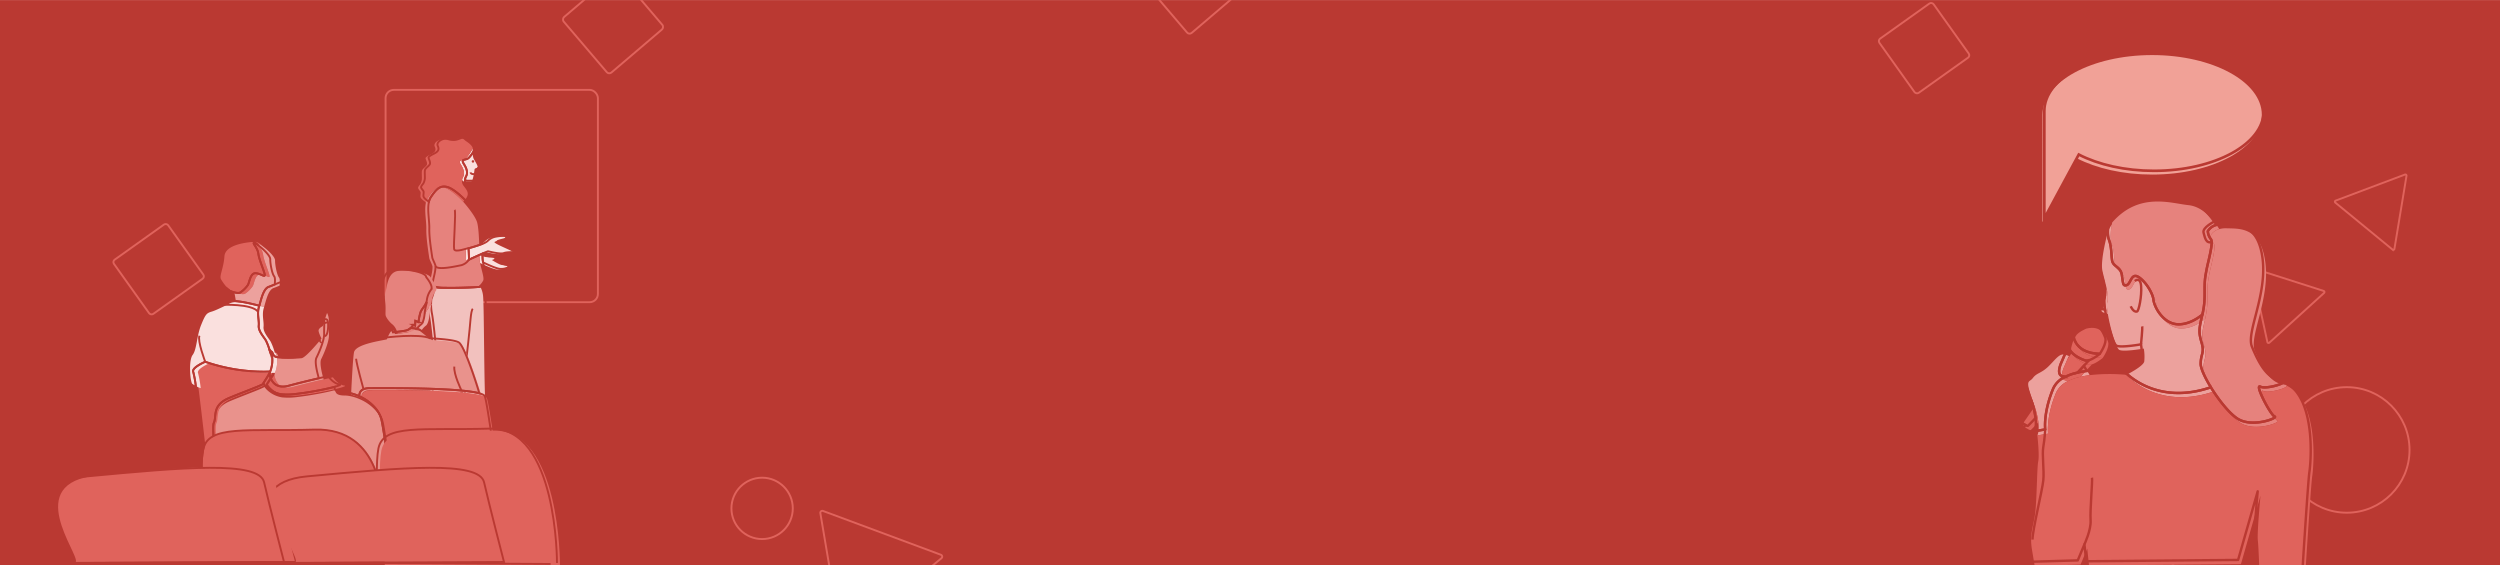 <svg id="Layer_1" data-name="Layer 1" xmlns="http://www.w3.org/2000/svg" xmlns:xlink="http://www.w3.org/1999/xlink" viewBox="0 0 1300 294"><defs><style>.cls-1,.cls-10,.cls-13,.cls-14,.cls-16,.cls-4,.cls-9{fill:none;}.cls-2{clip-path:url(#clip-path);}.cls-3{fill:#ba3932;}.cls-4{stroke:#e0635c;}.cls-10,.cls-13,.cls-16,.cls-4{stroke-miterlimit:10;}.cls-5{fill:#f2c1be;}.cls-6{fill:#fae0de;}.cls-7{fill:#e0635c;}.cls-8{fill:#e6827d;}.cls-10,.cls-13,.cls-14,.cls-16,.cls-9{stroke:#ba3932;}.cls-14,.cls-9{stroke-linejoin:round;}.cls-11{fill:#eca19d;}.cls-12{fill:#e9928c;}.cls-13,.cls-14{stroke-width:1.267px;}.cls-15{fill:#f1a197;}.cls-16{stroke-width:1.39px;}</style><clipPath id="clip-path"><rect class="cls-1" y="0.035" width="1300" height="293.931"/></clipPath></defs><g class="cls-2"><rect class="cls-3" y="0.035" width="1300" height="293.931"/><rect class="cls-4" x="200.498" y="46.732" width="110.413" height="110.413" rx="4.295"/><circle class="cls-4" cx="1220.316" cy="233.968" r="32.64"/><rect class="cls-4" x="983.632" y="7.469" width="34.607" height="34.607" rx="1.547" transform="matrix(0.814, -0.58, 0.58, 0.814, 171.385, 585.425)"/><rect class="cls-4" x="65.182" y="122.692" width="34.607" height="34.607" rx="1.547" transform="translate(-65.929 73.846) rotate(-35.471)"/><circle class="cls-4" cx="396.298" cy="264.357" r="15.954"/><rect class="cls-4" x="151.532" y="225.366" width="34.607" height="34.607" rx="1.547" transform="translate(-109.484 143.009) rotate(-35.471)"/><rect class="cls-4" x="1089.026" y="241.128" width="54.642" height="54.642" rx="2.443" transform="translate(516.793 -710.749) rotate(45)"/><rect class="cls-4" x="299.81" y="-6.885" width="37.931" height="37.931" rx="1.696" transform="translate(121.271 -238.431) rotate(49.577)"/><rect class="cls-4" x="601.556" y="-27.492" width="37.931" height="37.931" rx="1.696" transform="translate(211.671 -475.389) rotate(49.577)"/><path class="cls-4" d="M426.581,266.843l10.917,64.485a1.036,1.036,0,0,0,1.682.625l50.387-41.697a1.036,1.036,0,0,0-.3-1.77l-61.304-22.788A1.036,1.036,0,0,0,426.581,266.843Z"/><path class="cls-4" d="M1250.563,90.768,1214.542,104.32a.61.61,0,0,0-.172,1.042l29.746,24.419a.61.61,0,0,0,.989-.372l6.274-37.971A.61.61,0,0,0,1250.563,90.768Z"/><path class="cls-4" d="M1170.862,140.277l8.179,37.606a.61.61,0,0,0,1.006.322l28.478-25.886a.61.61,0,0,0-.224-1.032l-36.658-11.72A.61.61,0,0,0,1170.862,140.277Z"/><path class="cls-5" d="M242.231,236.936h11.157a16.66,16.66,0,0,1-1.475-4.931c-.491.995-1.615,2.099-4.157,1.175l-4.15-1.509s-1.854,2.39-1.55,4.36C242.097,236.296,242.158,236.604,242.231,236.936Z"/><path class="cls-5" d="M252.535,211.675c-.88-7.671-.755-54.077-1.383-58.227a13.47,13.47,0,0,0-1.537-4.65c-.72.573-1.289.974-1.289.974s-8.35.482-15.255.472c-1.071-.002-2.108-.015-3.073-.044a20.469,20.469,0,0,1-5.485-.625c-.08.263-.163.55-.25.862a5.917,5.917,0,0,1,0,2.43,21.402,21.402,0,0,1-1.073,3.198,24.781,24.781,0,0,0,.262,7.445c.529,2.61,1.227,8.815,1.918,15.877,2.902,1.441-6.641,57.615-6.641,57.615l14.291,2.287s5.272-31.081,7.179-39.045c.707,7.061,1.709,16.636,2.023,18.6.503,3.144,1.258,2.893,1.006,5.533a42.631,42.631,0,0,0,.377,7.294l4.15,1.509c2.542.924,3.665-.18,4.157-1.175a3.971,3.971,0,0,0,.371-1.215S253.416,219.346,252.535,211.675Z"/><path class="cls-6" d="M241.464,82.926c-1.665.729-3.434.104-1.665,2.914s1.769,4.787,1.041,6.14a5.65,5.65,0,0,0-.546,1.377l.442.913s3.434.104,4.371,0c.937-.104,1.665-6.244,1.665-6.244s.104-.52,1.249-.728c1.145-.208-.833-3.122-1.665-4.683-.833-1.561-.52-5.412-.52-5.412S243.129,82.197,241.464,82.926Z"/><path class="cls-7" d="M240.293,93.357a5.65,5.65,0,0,1,.546-1.377c.729-1.353.729-3.33-1.041-6.14s0-2.186,1.665-2.914,4.371-5.724,4.371-5.724c-.104-1.041-1.353-2.394-3.434-3.747-.853-.555-1.545-1.558-2.755-1.607-1.742-.07-3.926,2.019-6.716.982-4-1.487-7.854,1.339-6.858,3.393,1.795,3.702-3.255,3.856-4.712,5.833-.35.475.972,2.246.673,3.478-.236.974-2.206,2.028-2.58,3.141-.276.822.047,4.008-.112,4.824-.489,2.5-1.101,2.449-1.683,3.478-.619,1.096.107,1.33,1.01,2.805.226.37-.152,2.275,0,2.692.566,1.552,2.488,2.22,2.71,2.932a.442.442,0,0,0,.072.118,7.612,7.612,0,0,1,1.073-2.72c2.602-3.851,4.683-6.348,8.638-5.204s9.679,7.285,9.679,7.285l.003.003a9.19,9.19,0,0,0,1.559-1.772c1.769-2.602.416-4.163-1.145-6.244A4.037,4.037,0,0,1,240.293,93.357Z"/><path class="cls-6" d="M249.652,136.767c2.873,1.39,7.185,3.332,8.984,3.398a8.814,8.814,0,0,0,5.1-1.353c.833-.416-1.561-.833-2.914-1.041-1.353-.208-5.1-2.602-5.1-2.602a3.875,3.875,0,0,0,1.561-.624c.416-.416-2.186-.937-4.267-.833a7.109,7.109,0,0,1-3.688-1.463c.016.81.031,1.555.045,2.191A13.689,13.689,0,0,0,249.652,136.767Z"/><path class="cls-6" d="M257.179,125.804c.937-.729,5.932-1.249,5.516-2.29-.416-1.041-5.932-.312-6.973,0a7.543,7.543,0,0,0-3.747,2.186,9.009,9.009,0,0,1-2.779,1.47c-2.97,1.166-7.108,2.277-7.108,2.277s.312,5.204.208,5.932c0,0,2.568-1.185,5.089-2.321.647-.292,1.29-.58,1.886-.844l.056-.025a28.85,28.85,0,0,1,2.856-1.181c.416,0,6.348,1.665,8.222.937,1.873-.729,6.036-.312,6.348-.833S256.242,126.532,257.179,125.804Z"/><path class="cls-8" d="M249.652,136.767a13.689,13.689,0,0,1-.279-2.325c-.014-.636-.029-1.381-.045-2.191l-.001-.062-.056.025c-.596.264-1.239.552-1.886.844-2.521,1.136-5.089,2.321-5.089,2.321.104-.728-.208-5.932-.208-5.932s4.138-1.111,7.108-2.277c-.15-4.387-.436-9.108-1.072-11.461-1.038-3.842-7.255-10.79-7.283-10.821l-.003-.003s-5.724-6.14-9.679-7.285-6.036,1.353-8.638,5.204a7.612,7.612,0,0,0-1.073,2.72c-.849,4.045.324,9.608.241,13.515-.091,4.28.733,9.743,1.548,15.248.116.786,1.655,3.62,1.673,4.402.088,3.874-2.076,8.449-1.243,10.322a.782.782,0,0,0,.436.324,20.469,20.469,0,0,0,5.485.625c.965.029,2.001.042,3.073.044,6.905.01,15.255-.472,15.255-.472s.569-.401,1.289-.974a10.858,10.858,0,0,0,1.943-2.473C252.02,144.865,250.449,140.809,249.652,136.767Z"/><path class="cls-7" d="M241.822,236.696h11.157a16.66,16.66,0,0,1-1.475-4.931c-.491.995-1.615,2.099-4.157,1.175l-4.15-1.509s-1.854,2.39-1.55,4.36C241.687,236.056,241.748,236.364,241.822,236.696Z"/><path class="cls-9" d="M243.016,82.594c-1.665.729-3.434.104-1.665,2.914s1.769,4.787,1.041,6.14a5.649,5.649,0,0,0-.546,1.377l.442.913s3.434.104,4.371,0c.937-.104,1.665-6.244,1.665-6.244s.104-.52,1.249-.728c1.145-.208-.833-3.122-1.665-4.683s-.52-5.412-.52-5.412S244.682,81.865,243.016,82.594Z"/><path class="cls-9" d="M241.846,93.025a5.649,5.649,0,0,1,.546-1.377c.729-1.353.729-3.33-1.041-6.14s0-2.186,1.665-2.914c1.665-.728,4.371-5.724,4.371-5.724-.104-1.041-1.353-2.394-3.434-3.747-.853-.555-1.545-1.558-2.755-1.607-1.742-.07-3.926,2.019-6.716.982-4-1.487-7.854,1.339-6.858,3.393,1.795,3.702-3.255,3.856-4.712,5.833-.35.475.972,2.246.673,3.478-.236.974-2.206,2.028-2.58,3.141-.276.822.047,4.008-.112,4.824-.489,2.5-1.101,2.449-1.683,3.478-.619,1.096.107,1.33,1.01,2.805.226.37-.152,2.275,0,2.692.566,1.552,2.488,2.22,2.71,2.932a.441.441,0,0,0,.071.118,7.612,7.612,0,0,1,1.073-2.72c2.602-3.851,4.683-6.348,8.638-5.204s9.679,7.285,9.679,7.285l.003.003a9.19,9.19,0,0,0,1.559-1.772c1.769-2.602.416-4.163-1.145-6.244A4.037,4.037,0,0,1,241.846,93.025Z"/><path class="cls-9" d="M251.205,136.435c2.873,1.39,7.185,3.332,8.984,3.398a8.815,8.815,0,0,0,5.1-1.353c.833-.416-1.561-.833-2.914-1.041s-5.1-2.602-5.1-2.602a3.875,3.875,0,0,0,1.561-.624c.416-.416-2.186-.937-4.267-.833a7.11,7.11,0,0,1-3.688-1.463c.016.81.031,1.555.045,2.191A13.69,13.69,0,0,0,251.205,136.435Z"/><path class="cls-9" d="M258.731,125.472c.937-.729,5.932-1.249,5.516-2.29-.416-1.041-5.932-.312-6.973,0a7.543,7.543,0,0,0-3.747,2.186,9.009,9.009,0,0,1-2.779,1.47c-2.97,1.166-7.108,2.277-7.108,2.277s.312,5.204.208,5.932c0,0,2.568-1.185,5.089-2.321.647-.292,1.29-.58,1.886-.844l.056-.025a28.851,28.851,0,0,1,2.856-1.181c.416,0,6.348,1.665,8.222.937,1.873-.729,6.036-.312,6.348-.833S257.795,126.2,258.731,125.472Z"/><path class="cls-10" d="M251.205,136.435a13.69,13.69,0,0,1-.279-2.325c-.014-.636-.029-1.381-.045-2.191l-.001-.062-.056.025c-.596.264-1.239.552-1.886.844-2.521,1.136-5.089,2.321-5.089,2.321.104-.729-.208-5.932-.208-5.932s4.138-1.111,7.108-2.277c-.15-4.387-.436-9.108-1.072-11.461-1.038-3.842-7.255-10.79-7.283-10.821l-.003-.003s-5.724-6.14-9.679-7.285-6.036,1.353-8.638,5.204a7.612,7.612,0,0,0-1.073,2.72c-.849,4.045.324,9.608.241,13.515-.091,4.28.733,9.743,1.548,15.248.116.786,1.655,3.62,1.673,4.402.088,3.874-2.076,8.449-1.243,10.322a.782.782,0,0,0,.436.324,20.469,20.469,0,0,0,5.485.625c.965.029,2.001.042,3.073.044,6.905.01,15.255-.472,15.255-.472s.569-.401,1.289-.974a10.858,10.858,0,0,0,1.943-2.473C253.573,144.533,252.002,140.477,251.205,136.435Z"/><path class="cls-10" d="M243.375,236.364h11.157a16.66,16.66,0,0,1-1.475-4.931c-.491.995-1.615,2.099-4.157,1.175l-4.15-1.509s-1.854,2.39-1.55,4.36C243.24,235.724,243.301,236.033,243.375,236.364Z"/><path class="cls-10" d="M253.679,211.103c-.88-7.671-.755-54.077-1.383-58.227a13.47,13.47,0,0,0-1.537-4.65c-.72.573-1.289.974-1.289.974s-8.35.482-15.255.472c-1.071-.002-2.108-.015-3.073-.044a20.469,20.469,0,0,1-5.485-.625c-.08.263-.163.55-.25.862a5.918,5.918,0,0,1,0,2.43,21.402,21.402,0,0,1-1.073,3.198,24.78,24.78,0,0,0,.262,7.445c.529,2.61,1.227,8.815,1.918,15.877,2.902,1.441-6.641,57.615-6.641,57.615l14.291,2.287s5.272-31.081,7.179-39.045c.707,7.061,1.709,16.636,2.023,18.6.503,3.144,1.258,2.893,1.006,5.533a42.631,42.631,0,0,0,.377,7.294l4.15,1.509c2.542.924,3.665-.18,4.157-1.175a3.972,3.972,0,0,0,.371-1.215S254.559,218.775,253.679,211.103Z"/><path class="cls-10" d="M243.641,129.114c-.361-.266-7.052,2.464-7.492.439s1.057-19.458.264-20.427"/><path class="cls-10" d="M243.849,135.047a7.234,7.234,0,0,1-4.003,2.871c-2.377.44-12.415,2.817-13.383.44"/><path class="cls-10" d="M241.343,199.671s.968-11.978,2.147-21.7,1.178-16.203,2.357-17.382"/><path class="cls-10" d="M246.926,90.473s-2.011.443-2.257-.842"/><circle class="cls-3" cx="245.936" cy="83.942" r="0.647"/><path class="cls-5" d="M235.133,240.152c-1.101-3.26-4.922-14.243-6.201-13.604-1.108.554-2.759,9.139-3.549,13.604Z"/><path class="cls-7" d="M205.836,261.712c-.796-4.3-5.05-37.198-6.463-42.673a14.517,14.517,0,0,0-2.636-5.235,23.493,23.493,0,0,0-8.855-6.725c.079-1.788.635-4.192,5.543-4.192,6.332,0,45.83-.381,56.928,2.684,1.615.446,2.631.965,2.854,1.568,1.552,4.213,7.575,50.103,8.264,54.573Z"/><path class="cls-11" d="M217.377,169.533l.968.415.138-2.489,1.659.691A27.262,27.262,0,0,1,221.11,163.173c.583-1.748,2.234-3.206,2.991-5.11l.327-.006a32.586,32.586,0,0,0-1.106,5.531c-.138,2.212-.83,5.116-1.936,5.807a9.466,9.466,0,0,0-2.024,2.175,22.502,22.502,0,0,0-3.353-.315A5.564,5.564,0,0,0,217.377,169.533Z"/><path class="cls-12" d="M184.074,183.258c.75-4.002,12.006-5.753,17.009-6.754l.038-.007c.821-1.93,2.009-4.727,3.134-4.727.081,0,.192-.003.317-.006a17.15,17.15,0,0,1,.789,1.942s3.318-.277,6.36-.83a5.966,5.966,0,0,0,1.2-.353,5.75,5.75,0,0,0,1.582-.968,22.501,22.501,0,0,1,3.353.315,3.897,3.897,0,0,1,1.332.452,68.896,68.896,0,0,1,5.497,4.51c5.271.3,12.785.859,14.918,2.172,2.714,1.67,8.735,19.883,10.653,26.447-11.098-3.065-50.595-2.684-56.928-2.684-4.908,0-5.464,2.404-5.543,4.192a23.989,23.989,0,0,0-5.22-1.696C182.909,198.155,183.552,186.043,184.074,183.258Z"/><path class="cls-8" d="M200.646,151.005c.691-2.212.968-9.264,6.222-10.094s17.145.968,17.284,3.872c0,0,3.872,4.563,2.489,6.499a11.397,11.397,0,0,0-2.212,5.669,5.404,5.404,0,0,1-.327,1.112c-.757,1.903-2.409,3.362-2.991,5.11a27.262,27.262,0,0,0-.968,4.978l-1.659-.691-.138,2.489-.968-.415a5.564,5.564,0,0,1-1.367,1.722,5.749,5.749,0,0,1-1.582.968,5.966,5.966,0,0,1-1.2.353c-3.042.553-6.36.83-6.36.83a17.149,17.149,0,0,0-.789-1.942,7.768,7.768,0,0,0-1.976-2.759c-1.659-1.244-3.457-3.733-3.595-4.839-.138-1.106.138-3.457-.138-6.222S199.955,153.218,200.646,151.005Z"/><path class="cls-12" d="M114.697,262.307c-.013-.091-.025-.176-.039-.28-.429-3.116-4.364-37.752-3.012-40.457,1.659-3.319-1.244-9.126,8.02-12.997,5.277-2.205,10.596-4.185,14.302-5.712,1.493-.615,2.721-1.156,3.58-1.608a9.923,9.923,0,0,0,1.022,1.242,14.557,14.557,0,0,0,7.945,4.118c.039.007.074.018.114.025a34.395,34.395,0,0,0,8.448-.242c3.995-.455,8.579-1.227,12.558-2.027,2.713-.546,5.133-1.102,6.89-1.58-.223,1.102.111,2.881,4.598,2.881a15.502,15.502,0,0,1,2.922.308,23.99,23.99,0,0,1,5.22,1.696,23.493,23.493,0,0,1,8.855,6.725,14.517,14.517,0,0,1,2.636,5.235c1.413,5.475,5.668,38.372,6.463,42.673Z"/><path class="cls-7" d="M142.127,195.851l.584-.876s.457,5.753,5.6,6.573a10.457,10.457,0,0,0,4.355-.35c1.213-.326,2.458-.651,3.708-.972,4.352-1.115,8.745-2.162,11.943-2.906,2.898-.674,4.814-1.1,4.814-1.1s2.627,3.872,5.946,4.286c1.002.125-.16.624-2.524,1.267-1.757.478-4.177,1.034-6.89,1.58-3.979.8-8.563,1.572-12.558,2.027a34.394,34.394,0,0,1-8.448.242c-.04-.007-.075-.018-.114-.025a14.557,14.557,0,0,1-7.945-4.118,9.921,9.921,0,0,1-1.022-1.242c-.119-.175-.183-.284-.183-.284Z"/><path class="cls-3" d="M136.73,162.802a10.802,10.802,0,0,1,.45-2.671c.05-.164.101-.337.152-.51,1.059-3.61,2.193-8.937,4.964-9.86.725-.242,1.804-.691,3.075-1.215,3.818-1.575,9.368-3.832,12.273-3.21,3.872.83,13.965,5.946,13.965,5.946s1.798,4.701.83,6.499c-.803,1.49-1.973,3.081-2.353,4.998-.086-.151-2.209,6.755-2.209,6.755s-2.212,1.106-2.212,2.351,1.521,4.148,1.521,4.148-8.02,9.955-10.37,10.232c-1.191.14-2.881.244-4.671.277a51.008,51.008,0,0,1-5.146-.139c-3.18-.277-2.212-2.904-3.733-3.042-.113-.01-.214.067-.307.202a34.976,34.976,0,0,0-2.182-5.871c-1.244-2.074-4.01-4.978-3.733-7.743C137.249,167.877,136.603,165.417,136.73,162.802Z"/><path class="cls-7" d="M136.823,132.497c.413,3.17,2.894,8.682,3.307,10.749s-1.929-.413-4.686-.551c-2.756-.138-3.17,4.548-3.997,6.064a14.677,14.677,0,0,1-3.859,3.859c-1.378,1.102-5.788-.827-5.788-.827a3.467,3.467,0,0,1-1.792-.827c-.689-.689-2.481-2.067-2.481-2.067a25.399,25.399,0,0,1-2.618-3.721c-.965-1.792,1.378-5.65,1.792-11.852.413-6.201,11.714-7.304,15.297-7.58,1.952-.15,3.613,1.171,4.725,2.406a5.463,5.463,0,0,0-2.106-1.166C133.654,127.122,136.41,129.327,136.823,132.497Z"/><path class="cls-11" d="M127.59,152.617a14.677,14.677,0,0,0,3.859-3.859c.827-1.516,1.24-6.201,3.997-6.064,2.756.138,5.099,2.618,4.686.551s-2.894-7.58-3.307-10.749c-.413-3.17-3.17-5.375-2.205-5.512a5.463,5.463,0,0,1,2.106,1.166c2.521,1.832,6.3,5.373,6.3,7.241,0,2.618.965,7.58,2.067,8.958.491.614.462,2.402.279,4.198-1.271.524-2.35.973-3.075,1.215-2.771.924-3.905,6.251-4.964,9.86-3.61-.971-10.288-2.583-14.611-2.506-.209-1.865-.918-5.325-.918-5.325S126.212,153.719,127.59,152.617Z"/><path class="cls-12" d="M142.978,193.905s2.392-5.559.276-10.542l.01-.003c1.521.138.553,2.765,3.733,3.042a51.008,51.008,0,0,0,5.146.139c1.79-.033,3.48-.137,4.671-.277,2.351-.277,10.37-10.232,10.37-10.232s-1.521-2.904-1.521-4.148,2.212-2.351,2.212-2.351,2.124-6.906,2.209-6.755c1.575,2.776.84,8.04.971,11.318.138,3.457-2.627,9.817-4.01,12.583-1.066,2.133.498,8.046,1.27,10.641-3.197.744-7.591,1.791-11.943,2.906-1.249.32-2.495.646-3.708.972a10.457,10.457,0,0,1-4.355.35c-5.143-.82-5.6-6.573-5.6-6.573Z"/><path class="cls-10" d="M142.957,183.563c-.101-.331-.207-.67-.314-1.009l.259.047c.133.252.243.507.352.763A.363.363,0,0,0,142.957,183.563Z"/><path class="cls-7" d="M138.371,199.936c-.86.453-2.088.993-3.58,1.608-3.706,1.527-9.025,3.507-14.302,5.712-9.264,3.872-6.36,9.679-8.02,12.997-1.352,2.705,2.583,37.341,3.012,40.457l-.523.28h-4.882c-.701-6.331-5.516-49.35-6.917-59.462a55.048,55.048,0,0,0-1.349-7.724c-1.128-2.255,6.202-5.356,6.202-5.356a93.989,93.989,0,0,0,30.701,5.154c.777-.008,2.957-.148,2.957-.113.003.717-3.483,6.162-3.483,6.162S138.251,199.761,138.371,199.936Z"/><path class="cls-6" d="M100.166,184.589c2.205-2.894,2.067-9.784,4.41-15.572s2.894-6.201,5.65-7.028,9.647-4.41,9.647-4.41a7.94,7.94,0,0,1,2.848-.463c4.324-.077,11.002,1.535,14.611,2.506-.051.173-.101.346-.152.51a10.802,10.802,0,0,0-.45,2.671c-.128,2.615.519,5.075.311,7.146-.277,2.765,2.489,5.669,3.733,7.743a28.918,28.918,0,0,1,1.868,4.862c.107.339.213.678.314,1.009a.363.363,0,0,1,.297-.199c2.116,4.983-.276,10.542-.276,10.542s-2.283-.009-3.06-.002a93.989,93.989,0,0,1-30.701-5.154s-7.329,3.101-6.202,5.356a55.049,55.049,0,0,1,1.349,7.724,14.083,14.083,0,0,1-4.336-2.22C98.926,198.783,97.961,187.483,100.166,184.589Z"/><path class="cls-10" d="M204.744,260.659c-.796-4.3-5.05-37.198-6.463-42.673a14.517,14.517,0,0,0-2.636-5.235,23.492,23.492,0,0,0-8.855-6.725c.079-1.788.635-4.192,5.543-4.192,6.332,0,45.83-.381,56.928,2.684,1.615.446,2.631.965,2.854,1.568,1.552,4.213,7.575,50.103,8.264,54.573Z"/><path class="cls-10" d="M214.873,168.9l.968.415.138-2.489,1.659.691a27.262,27.262,0,0,1,.968-4.978c.583-1.748,2.234-3.206,2.991-5.11l.327-.006a32.585,32.585,0,0,0-1.106,5.531c-.138,2.212-.83,5.116-1.936,5.807a9.467,9.467,0,0,0-2.024,2.175,22.502,22.502,0,0,0-3.353-.315A5.564,5.564,0,0,0,214.873,168.9Z"/><path class="cls-10" d="M183.077,182.323c.75-4.002,12.006-5.753,17.009-6.754l.038-.007c.821-1.93,2.009-4.727,3.134-4.727.081,0,.192-.003.317-.006a17.15,17.15,0,0,1,.789,1.942s3.318-.277,6.36-.83a5.966,5.966,0,0,0,1.2-.353,5.749,5.749,0,0,0,1.582-.968,22.502,22.502,0,0,1,3.353.315,3.897,3.897,0,0,1,1.332.452,68.896,68.896,0,0,1,5.497,4.51c5.271.3,12.785.859,14.918,2.172,2.714,1.67,8.735,19.883,10.653,26.447-11.098-3.065-50.595-2.684-56.928-2.684-4.908,0-5.464,2.404-5.543,4.192a23.989,23.989,0,0,0-5.22-1.696C181.912,197.221,182.555,185.109,183.077,182.323Z"/><path class="cls-10" d="M198.143,150.372c.691-2.212.968-9.264,6.222-10.094,5.254-.83,17.145.968,17.284,3.872,0,0,3.872,4.563,2.489,6.499a11.397,11.397,0,0,0-2.212,5.669,5.404,5.404,0,0,1-.327,1.112c-.757,1.903-2.409,3.362-2.991,5.11a27.262,27.262,0,0,0-.968,4.978l-1.659-.691-.138,2.489-.968-.415a5.564,5.564,0,0,1-1.367,1.722,5.749,5.749,0,0,1-1.582.968,5.966,5.966,0,0,1-1.2.353c-3.042.553-6.36.83-6.36.83a17.15,17.15,0,0,0-.789-1.942,7.768,7.768,0,0,0-1.976-2.759c-1.659-1.244-3.457-3.733-3.595-4.839-.138-1.106.138-3.457-.138-6.222S197.451,152.584,198.143,150.372Z"/><path class="cls-10" d="M114.222,260.659c-.013-.091-.025-.176-.039-.28-.429-3.116-4.364-37.752-3.012-40.457,1.659-3.319-1.244-9.126,8.02-12.997,5.277-2.205,10.596-4.185,14.302-5.712,1.493-.615,2.721-1.156,3.58-1.608a9.921,9.921,0,0,0,1.022,1.242,14.557,14.557,0,0,0,7.945,4.118c.039.007.074.018.114.025a34.395,34.395,0,0,0,8.448-.242c3.995-.455,8.579-1.227,12.558-2.027,2.713-.546,5.133-1.102,6.89-1.58-.223,1.102.111,2.881,4.598,2.881a15.502,15.502,0,0,1,2.922.308,23.989,23.989,0,0,1,5.22,1.696,23.492,23.492,0,0,1,8.855,6.725,14.517,14.517,0,0,1,2.636,5.235c1.413,5.475,5.668,38.372,6.463,42.673Z"/><path class="cls-10" d="M139.623,195.218l.584-.876s.457,5.753,5.6,6.573a10.457,10.457,0,0,0,4.355-.35c1.213-.326,2.458-.651,3.708-.972,4.352-1.115,8.745-2.162,11.943-2.906,2.898-.674,4.814-1.1,4.814-1.1s2.627,3.872,5.946,4.286c1.002.125-.16.624-2.524,1.267-1.757.478-4.177,1.034-6.89,1.58-3.979.8-8.563,1.572-12.558,2.027a34.395,34.395,0,0,1-8.448.242c-.04-.007-.075-.018-.114-.025a14.557,14.557,0,0,1-7.945-4.118,9.921,9.921,0,0,1-1.022-1.242c-.119-.175-.183-.284-.183-.284Z"/><path class="cls-10" d="M134.227,162.169a10.803,10.803,0,0,1,.45-2.671c.05-.164.101-.337.152-.51,1.059-3.61,2.193-8.937,4.964-9.86.725-.242,1.804-.691,3.075-1.215,3.818-1.575,9.368-3.832,12.273-3.21,3.872.83,13.965,5.946,13.965,5.946s1.798,4.701.83,6.499c-.803,1.49-1.973,3.081-2.353,4.998-.086-.151-2.209,6.755-2.209,6.755s-2.212,1.106-2.212,2.351c0,1.244,1.521,4.148,1.521,4.148s-8.02,9.955-10.37,10.232c-1.191.14-2.881.244-4.671.277a51.006,51.006,0,0,1-5.146-.139c-3.18-.277-2.212-2.904-3.733-3.042-.113-.01-.214.067-.307.202a34.976,34.976,0,0,0-2.182-5.871c-1.244-2.074-4.01-4.978-3.733-7.743C134.745,167.243,134.099,164.784,134.227,162.169Z"/><path class="cls-10" d="M134.32,131.863c.413,3.17,2.894,8.682,3.307,10.749s-1.929-.413-4.686-.551c-2.756-.138-3.17,4.548-3.997,6.064a14.677,14.677,0,0,1-3.859,3.859c-1.378,1.102-5.788-.827-5.788-.827a3.467,3.467,0,0,1-1.792-.827c-.689-.689-2.481-2.067-2.481-2.067a25.399,25.399,0,0,1-2.618-3.721c-.965-1.792,1.378-5.65,1.792-11.852.413-6.201,11.714-7.304,15.297-7.58,1.952-.15,3.613,1.171,4.725,2.406a5.463,5.463,0,0,0-2.106-1.166C131.15,126.489,133.906,128.694,134.32,131.863Z"/><path class="cls-10" d="M125.087,151.984a14.677,14.677,0,0,0,3.859-3.859c.827-1.516,1.24-6.201,3.997-6.064,2.756.138,5.099,2.618,4.686.551s-2.894-7.58-3.307-10.749-3.17-5.375-2.205-5.512a5.463,5.463,0,0,1,2.106,1.166c2.521,1.832,6.3,5.373,6.3,7.241,0,2.618.965,7.58,2.067,8.958.491.614.462,2.402.279,4.198-1.271.524-2.35.973-3.075,1.215-2.771.924-3.905,6.251-4.964,9.86-3.61-.971-10.288-2.583-14.611-2.506-.209-1.865-.918-5.325-.918-5.325S123.709,153.086,125.087,151.984Z"/><path class="cls-10" d="M140.475,193.272s2.392-5.559.276-10.542l.01-.003c1.521.138.553,2.765,3.733,3.042a51.006,51.006,0,0,0,5.146.139c1.79-.033,3.48-.137,4.671-.277,2.351-.277,10.37-10.232,10.37-10.232s-1.521-2.904-1.521-4.148c0-1.244,2.212-2.351,2.212-2.351s2.124-6.906,2.209-6.755c1.575,2.776.84,8.04.971,11.318.138,3.457-2.627,9.817-4.01,12.583-1.066,2.133.498,8.046,1.27,10.641-3.197.744-7.591,1.791-11.943,2.906-1.249.32-2.495.646-3.708.972a10.457,10.457,0,0,1-4.355.35c-5.143-.82-5.6-6.573-5.6-6.573Z"/><path class="cls-10" d="M140.453,182.929c-.101-.331-.207-.67-.314-1.009l.259.047c.133.252.243.507.352.763A.363.363,0,0,0,140.453,182.929Z"/><path class="cls-10" d="M137.072,199.604c-.86.453-2.088.993-3.58,1.608-3.706,1.527-9.025,3.507-14.302,5.712-9.264,3.872-6.36,9.679-8.02,12.997-1.352,2.705,2.583,37.341,3.012,40.457l-.523.28h-4.882c-.701-6.331-5.516-49.35-6.917-59.462a55.047,55.047,0,0,0-1.349-7.724c-1.128-2.255,6.202-5.356,6.202-5.356a93.989,93.989,0,0,0,30.701,5.154c.777-.008,2.957-.148,2.957-.113.003.717-3.483,6.162-3.483,6.162S136.953,199.429,137.072,199.604Z"/><path class="cls-10" d="M97.662,183.955c2.205-2.894,2.067-9.784,4.41-15.572s2.894-6.201,5.65-7.028,9.647-4.41,9.647-4.41a7.94,7.94,0,0,1,2.848-.463c4.324-.077,11.002,1.535,14.611,2.506-.051.173-.101.346-.152.51a10.803,10.803,0,0,0-.45,2.671c-.128,2.615.519,5.075.311,7.146-.277,2.765,2.489,5.669,3.733,7.743a28.918,28.918,0,0,1,1.868,4.862c.107.339.213.678.314,1.009a.363.363,0,0,1,.297-.199c2.116,4.983-.276,10.542-.276,10.542s-2.283-.009-3.06-.002a93.989,93.989,0,0,1-30.701-5.154s-7.329,3.101-6.202,5.356a55.047,55.047,0,0,1,1.349,7.724,14.082,14.082,0,0,1-4.336-2.22C96.422,198.15,95.457,186.849,97.662,183.955Z"/><path class="cls-10" d="M200.124,175.563s17.716-2.277,23.564.336"/><path class="cls-10" d="M114.965,158.517c.438,0,16.194-.724,19.262,3.652"/><path class="cls-10" d="M106.714,188.117s-4.155-10.918-2.987-13.545"/><path class="cls-10" d="M188.962,202.157s-3.503-12.552-3.795-15.617"/><path class="cls-10" d="M239.898,202.886s-4.087-8.319-3.649-12.26"/><path class="cls-9" d="M167.094,169.58s-3.149-.926-2.778,1.482,2.593,8.335,2.778,6.668"/><line class="cls-9" x1="165.372" y1="168.9" x2="170.429" y2="167.543"/><path class="cls-9" d="M168.626,166.127a1.193,1.193,0,0,1,1.767.687c.491,1.374.393,7.854-1.571,7.952"/><path class="cls-7" d="M199.051,262.212s.304-39.854-34.891-38.819-55.382-2.588-57.97,10.352,1.777,28.467,1.777,28.467l87.766.518"/><path class="cls-10" d="M198.533,262.212s.304-39.854-34.891-38.819-55.382-2.588-57.97,10.352,1.777,28.467,1.777,28.467l87.766.518"/><path class="cls-7" d="M291.181,293.785s.304-70.909-34.891-69.874-55.382-2.588-57.97,10.352,1.777,59.522,1.777,59.522l87.766.518"/><path class="cls-10" d="M289.628,292.749s.304-70.909-34.891-69.874-55.382-2.588-57.97,10.352,1.777,59.522,1.777,59.522l87.766.518"/><path class="cls-7" d="M153.807,292.232c2.07-4.141-28.377-41.302,11.387-45.03,49.688-4.658,89.542-8.281,92.13,3.106s10.352,41.407,10.352,41.407Z"/><path class="cls-10" d="M148.211,292.748c2.07-4.141-28.377-41.302,11.387-45.03,49.688-4.658,89.542-8.281,92.13,3.106s10.352,41.407,10.352,41.407Z"/><path class="cls-7" d="M39.421,292.232c2.07-4.141-28.377-41.302,11.387-45.03,49.688-4.658,89.542-8.281,92.13,3.106s10.352,41.407,10.352,41.407Z"/><path class="cls-10" d="M33.825,292.748c2.07-4.141-28.377-41.302,11.387-45.03,49.688-4.658,89.542-8.281,92.13,3.106s10.352,41.407,10.352,41.407Z"/><path class="cls-11" d="M1095.792,157.164c.535-1.713.275-4.173-.27-6.868-.205,1.628-1.263,9.559-2.509,10.806-1.082,1.082,1.758,1.88,3.074,2.182C1095.633,160.49,1095.469,158.197,1095.792,157.164Z"/><path class="cls-8" d="M1149.528,122.421a7.13,7.13,0,0,1,4.498-3.276c-2.321-3.685-7.848-11.63-16.079-12.474-9.033-.927-25.71-6.949-39.607,9.033,0,0-.085.394-.198,1.027-.384,2.157-1.109,7.225-.034,10.091,1.39,3.706,1.158,7.18,1.621,10.655.463,3.474,4.401,3.243,5.096,7.644.695,4.401.463,6.022,2.548,5.327,2.085-.695,2.316-6.254,5.791-4.401,3.474,1.853,7.644,8.107,8.107,12.044s5.327,12.971,13.434,12.739c4.981-.142,9.343-2.906,11.972-5.017.025-.106.047-.201.072-.31,1.853-7.875.695-12.508,1.39-18.761a87.255,87.255,0,0,1,1.702-8.646c1.175-5.146,2.318-10.209,1.309-11.505A7.442,7.442,0,0,1,1149.528,122.421Z"/><path class="cls-11" d="M1149.403,200.652c-2.165-3.901-3.581-7.347-3.581-9.208,0-5.327,2.085-5.559.463-11.118-1.599-5.482-1.392-6.922.391-14.514-2.629,2.112-6.99,4.875-11.972,5.017-8.107.232-12.971-8.802-13.434-12.739s-4.632-10.191-8.107-12.044c-3.474-1.853-3.706,3.706-5.791,4.401-2.085.695-1.853-.927-2.548-5.327-.695-4.401-4.632-4.169-5.096-7.644-.463-3.474-.232-6.949-1.621-10.655-1.075-2.866-.35-7.935.034-10.091a20.782,20.782,0,0,0-2.119,4.069s-3.938,14.361-2.779,19.919c.623,2.989,1.643,6.443,2.277,9.577.545,2.695.806,5.155.27,6.868-.323,1.033-.159,3.326.294,6.12,1.173,7.232,4.289,17.828,5.96,18.664,2.316,1.158,12.739-.695,12.739-.695a25.279,25.279,0,0,1,.232,6.717c-.463,2.548-9.265,6.949-9.265,6.949s15.75,18.53,44.935,8.802c0,0,.035-.26.093-.696C1150.295,202.221,1149.834,201.428,1149.403,200.652Z"/><path class="cls-8" d="M1176.859,203.257c2.729,1.364,12.509-1.372,12.227-2.687-.053-.248-.46-.445-1.341-.555-.026-.003-.051-.009-.077-.013a17.842,17.842,0,0,0-3.06-.823c-4.206-1.788-7.958-6.451-12.149-16.767-3.011-7.412,7.875-26.637,5.559-45.63s-13.666-17.835-20.151-18.066a12.2,12.2,0,0,0-3.841.429,7.13,7.13,0,0,0-4.498,3.276,7.442,7.442,0,0,0,1.621,4.169c1.009,1.297-.134,6.359-1.309,11.505a87.255,87.255,0,0,0-1.702,8.646c-.695,6.254.463,10.886-1.39,18.761-.026.109-.048.204-.072.31-1.783,7.592-1.99,9.032-.391,14.514,1.621,5.559-.463,5.791-.463,11.118,0,1.861,1.416,5.307,3.581,9.208.43.776.891,1.569,1.376,2.372,4.056,6.719,9.825,14.082,14.267,16.909,7.644,4.864,21.309-.463,19.225-1.158C1182.187,218.08,1173.617,201.635,1176.859,203.257Z"/><path class="cls-11" d="M1086.615,195.08a17.713,17.713,0,0,0-1.602-2.581c-.883.961-1.947,2.117-3.145,3.419C1083.415,195.562,1085.012,195.288,1086.615,195.08Z"/><path class="cls-11" d="M1074.019,184.495c-3.011-.927-4.632,1.853-8.57,5.791-3.938,3.938-6.254,3.474-8.338,6.254s-4.401,0,.232,12.739c.264.725.497,1.415.716,2.086a42.102,42.102,0,0,1,1.894,8.186c.568,4.94-.526,6.868-.526,6.868l5.559-.927s-.655-4.867,1.299-12.714a59.617,59.617,0,0,1,2.87-8.595,12.168,12.168,0,0,1,6.009-5.922l-.45-.331c-4.864-.232-1.158-7.643-1.158-7.643l1.451-3.386.634-1.478S1077.03,185.422,1074.019,184.495Z"/><path class="cls-7" d="M1087.613,189.54a3.328,3.328,0,0,1-1.735.098c-1.968-.546-7.013-2.818-8.477-6.194l-2.395,3.457-1.451,3.386s-3.706,7.412,1.158,7.643l.45.331a28.027,28.027,0,0,1,6.07-2.192q.316-.078.634-.151c1.198-1.302,2.262-2.458,3.145-3.419,1.655-1.8,2.672-2.908,2.672-2.908Z"/><path class="cls-7" d="M1189.087,200.569c.282,1.316-9.498,4.052-12.227,2.687-3.243-1.621,5.327,14.824,7.412,15.519,2.085.695-11.581,6.022-19.225,1.158-4.442-2.827-10.211-10.191-14.267-16.909-.058.436-.093.696-.093.696-29.184,9.728-44.935-8.802-44.935-8.802a91.755,91.755,0,0,0-19.136.162c-1.604.208-3.2.482-4.747.838q-.319.073-.634.151a28.027,28.027,0,0,0-6.07,2.192,12.168,12.168,0,0,0-6.009,5.922,59.617,59.617,0,0,0-2.87,8.595c-1.954,7.847-1.299,12.714-1.299,12.714l-5.559.927s1.158,10.191.463,13.434c-.695,3.243-.695,19.92-1.621,27.1-.927,7.18-3.011,10.655-1.621,18.993l1.39,8.338,23.857-.695,3.474-8.338.927,8.802,78.983-.695,10.191-35.67s-1.853,19.456-1.39,23.394.963,20.668.963,20.668l23.625-1.853s2.996-47.892,3.691-52.293C1202.967,243.752,1206.396,208.783,1189.087,200.569Z"/><path class="cls-7" d="M1093.383,186.163s3.891-5.559,2.779-8.477-3.335-8.755-11.257-6.81c0,0-4.725,1.946-5.559,4.03C1079.347,174.906,1078.93,185.885,1093.383,186.163Z"/><path class="cls-7" d="M1079.347,174.906s-.973.556-2.223,5.559a4.54,4.54,0,0,0,.279,2.978c1.463,3.377,6.509,5.648,8.477,6.194a3.328,3.328,0,0,0,1.735-.098c2.563-.708,5.77-3.377,5.77-3.377C1078.93,185.885,1079.347,174.906,1079.347,174.906Z"/><path class="cls-3" d="M1052.358,221.713c-1.292,1.951-3.862,5.898-3.862,6.419,0,.695,2.501.834,2.501.834l3.632-5.785c-.643-.341-1.395-.81-2.021-1.219A1.448,1.448,0,0,1,1052.358,221.713Z"/><path class="cls-7" d="M1058.059,211.365l-5.863,8.463a1.496,1.496,0,0,0,.162,1.885,1.448,1.448,0,0,0,.251.249c.626.409,1.378.878,2.021,1.219a2.582,2.582,0,0,0,1.323.458c.148-.049,1.685-1.636,4-4.089A42.102,42.102,0,0,0,1058.059,211.365Z"/><path class="cls-13" d="M1094.325,154.974c.535-1.713.275-4.173-.27-6.868-.205,1.628-1.263,9.559-2.509,10.806-1.082,1.082,1.758,1.88,3.074,2.182C1094.166,158.3,1094.003,156.006,1094.325,154.974Z"/><path class="cls-13" d="M1148.062,120.23a7.13,7.13,0,0,1,4.498-3.276c-2.321-3.685-7.848-11.63-16.079-12.474-9.033-.927-25.71-6.949-39.607,9.033,0,0-.085.394-.198,1.027-.384,2.157-1.109,7.225-.034,10.091,1.39,3.706,1.158,7.18,1.621,10.655.463,3.474,4.401,3.243,5.096,7.644.695,4.401.463,6.022,2.548,5.327,2.085-.695,2.316-6.254,5.791-4.401,3.474,1.853,7.643,8.107,8.107,12.044s5.327,12.971,13.434,12.739c4.981-.142,9.343-2.906,11.972-5.017.025-.106.047-.201.072-.31,1.853-7.875.695-12.508,1.39-18.761a87.254,87.254,0,0,1,1.702-8.646c1.175-5.146,2.318-10.209,1.309-11.505A7.442,7.442,0,0,1,1148.062,120.23Z"/><path class="cls-13" d="M1147.937,198.462c-2.165-3.901-3.581-7.347-3.581-9.208,0-5.327,2.085-5.559.463-11.118-1.599-5.482-1.392-6.922.391-14.514-2.629,2.112-6.99,4.875-11.972,5.017-8.107.232-12.971-8.802-13.434-12.739s-4.632-10.191-8.107-12.044c-3.474-1.853-3.706,3.706-5.791,4.401-2.085.695-1.853-.927-2.548-5.327-.695-4.401-4.632-4.169-5.096-7.644-.463-3.474-.232-6.949-1.621-10.655-1.075-2.866-.35-7.935.034-10.091a20.782,20.782,0,0,0-2.119,4.069s-3.938,14.361-2.779,19.919c.623,2.989,1.643,6.443,2.277,9.577.545,2.695.806,5.155.27,6.868-.323,1.033-.159,3.326.294,6.12,1.173,7.232,4.289,17.828,5.96,18.664,2.316,1.158,12.739-.695,12.739-.695a25.279,25.279,0,0,1,.232,6.717c-.463,2.548-9.265,6.949-9.265,6.949s15.75,18.53,44.935,8.802c0,0,.035-.26.093-.696C1148.828,200.031,1148.367,199.238,1147.937,198.462Z"/><path class="cls-13" d="M1175.393,201.067c2.729,1.364,12.509-1.372,12.227-2.687-.053-.248-.46-.445-1.341-.555-.026-.003-.051-.009-.077-.013a17.842,17.842,0,0,0-3.06-.823c-4.206-1.788-7.958-6.451-12.149-16.767-3.011-7.412,7.875-26.637,5.559-45.63S1162.885,116.756,1156.4,116.525a12.2,12.2,0,0,0-3.841.429,7.13,7.13,0,0,0-4.498,3.276,7.442,7.442,0,0,0,1.621,4.169c1.009,1.297-.134,6.359-1.309,11.505a87.254,87.254,0,0,0-1.702,8.646c-.695,6.254.463,10.886-1.39,18.761-.026.109-.048.204-.072.31-1.783,7.592-1.99,9.032-.391,14.514,1.621,5.559-.463,5.791-.463,11.118,0,1.861,1.416,5.307,3.581,9.208.43.776.891,1.569,1.376,2.372,4.056,6.719,9.825,14.082,14.267,16.909,7.644,4.864,21.309-.463,19.225-1.158C1180.72,215.89,1172.15,199.445,1175.393,201.067Z"/><path class="cls-13" d="M1085.149,192.89a17.71,17.71,0,0,0-1.602-2.581c-.883.961-1.947,2.117-3.145,3.419C1081.949,193.372,1083.545,193.098,1085.149,192.89Z"/><path class="cls-14" d="M1072.553,182.305c-3.011-.927-4.632,1.853-8.57,5.791-3.938,3.938-6.254,3.474-8.338,6.254s-4.401,0,.232,12.739c.264.725.497,1.415.716,2.086a42.103,42.103,0,0,1,1.894,8.186c.568,4.94-.526,6.868-.526,6.868l5.559-.927s-.655-4.867,1.299-12.714a59.616,59.616,0,0,1,2.87-8.595,12.168,12.168,0,0,1,6.009-5.922l-.45-.331c-4.864-.232-1.158-7.644-1.158-7.644l1.451-3.386.634-1.478S1075.564,183.232,1072.553,182.305Z"/><path class="cls-13" d="M1086.147,187.35a3.328,3.328,0,0,1-1.735.098c-1.968-.546-7.013-2.818-8.477-6.194l-2.395,3.457-1.451,3.386s-3.706,7.412,1.158,7.644l.45.331a28.026,28.026,0,0,1,6.07-2.192q.316-.078.634-.151c1.198-1.302,2.262-2.458,3.145-3.419,1.655-1.8,2.672-2.908,2.672-2.908Z"/><path class="cls-14" d="M1187.62,198.379c.282,1.316-9.498,4.052-12.227,2.687-3.243-1.621,5.327,14.824,7.412,15.519,2.085.695-11.581,6.022-19.225,1.158-4.442-2.827-10.211-10.191-14.267-16.909-.058.436-.093.696-.093.696-29.184,9.728-44.935-8.802-44.935-8.802a91.755,91.755,0,0,0-19.136.162c-1.604.208-3.2.482-4.747.838q-.319.073-.634.151a28.026,28.026,0,0,0-6.07,2.192,12.168,12.168,0,0,0-6.009,5.922,59.616,59.616,0,0,0-2.87,8.595c-1.954,7.847-1.299,12.714-1.299,12.714l-5.559.927s1.158,10.191.463,13.434c-.695,3.243-.695,19.92-1.621,27.1-.927,7.18-3.011,10.655-1.621,18.993l1.39,8.338,23.857-.695,3.474-8.338.927,8.802,78.983-.695,10.191-35.67s-1.853,19.456-1.39,23.394.963,20.668.963,20.668l23.625-1.853s2.996-47.892,3.691-52.293C1201.501,241.562,1204.93,206.593,1187.62,198.379Z"/><path class="cls-14" d="M1091.917,183.973s3.891-5.559,2.779-8.477-3.335-8.755-11.257-6.81c0,0-4.725,1.946-5.559,4.03C1077.88,172.716,1077.464,183.695,1091.917,183.973Z"/><path class="cls-14" d="M1077.88,172.716s-.973.556-2.223,5.559a4.54,4.54,0,0,0,.279,2.978c1.463,3.377,6.509,5.648,8.477,6.194a3.328,3.328,0,0,0,1.735-.098c2.563-.708,5.77-3.377,5.77-3.377C1077.464,183.695,1077.88,172.716,1077.88,172.716Z"/><path class="cls-13" d="M1050.891,219.523c-1.292,1.951-3.862,5.898-3.862,6.419,0,.695,2.501.834,2.501.834l3.632-5.785c-.643-.341-1.395-.81-2.021-1.219A1.448,1.448,0,0,1,1050.891,219.523Z"/><path class="cls-13" d="M1056.592,209.175l-5.863,8.463a1.496,1.496,0,0,0,.162,1.885,1.448,1.448,0,0,0,.251.249c.626.409,1.378.878,2.021,1.219a2.582,2.582,0,0,0,1.323.458c.148-.049,1.685-1.636,4-4.089A42.103,42.103,0,0,0,1056.592,209.175Z"/><path class="cls-14" d="M1110.101,146.13s2.899-2.513,3.286,2.706-1.2,12.865-2.126,13.143c-1.933.58-3.286-2.706-3.286-2.706"/><path class="cls-14" d="M1151.462,115.206s-6.378,3.092-5.605,5.798,1.16,5.798,4.445,4.832"/><path class="cls-14" d="M1113.318,179.062s.842-8.387.649-9.353"/><path class="cls-14" d="M1063.52,223.302s-.281,4.928-1.006,9.095.543,11.957,0,17.391-5.616,25.725-5.616,30.797"/><path class="cls-14" d="M1047.029,225.942s-7.161,15.332-4.625,22.76,7.065,45.653-4.348,46.377"/><path class="cls-14" d="M1083.902,283.061s3.559-7.554,3.203-12.538,1.083-20.689.727-22.113"/></g><path class="cls-15" d="M1062.079,59.707c0-17.16,25.534-31.07,57.033-31.07s57.033,13.911,57.033,31.07S1150.61,90.777,1119.112,90.777c-15.149,0-28.917-3.219-39.13-8.468l-17.903,33.154Z"/><path class="cls-16" d="M1063.054,57.757c0-17.16,25.534-31.07,57.033-31.07s57.033,13.911,57.033,31.07-25.534,31.07-57.033,31.07c-15.149,0-28.917-3.219-39.13-8.468l-17.903,33.154Z"/></svg>